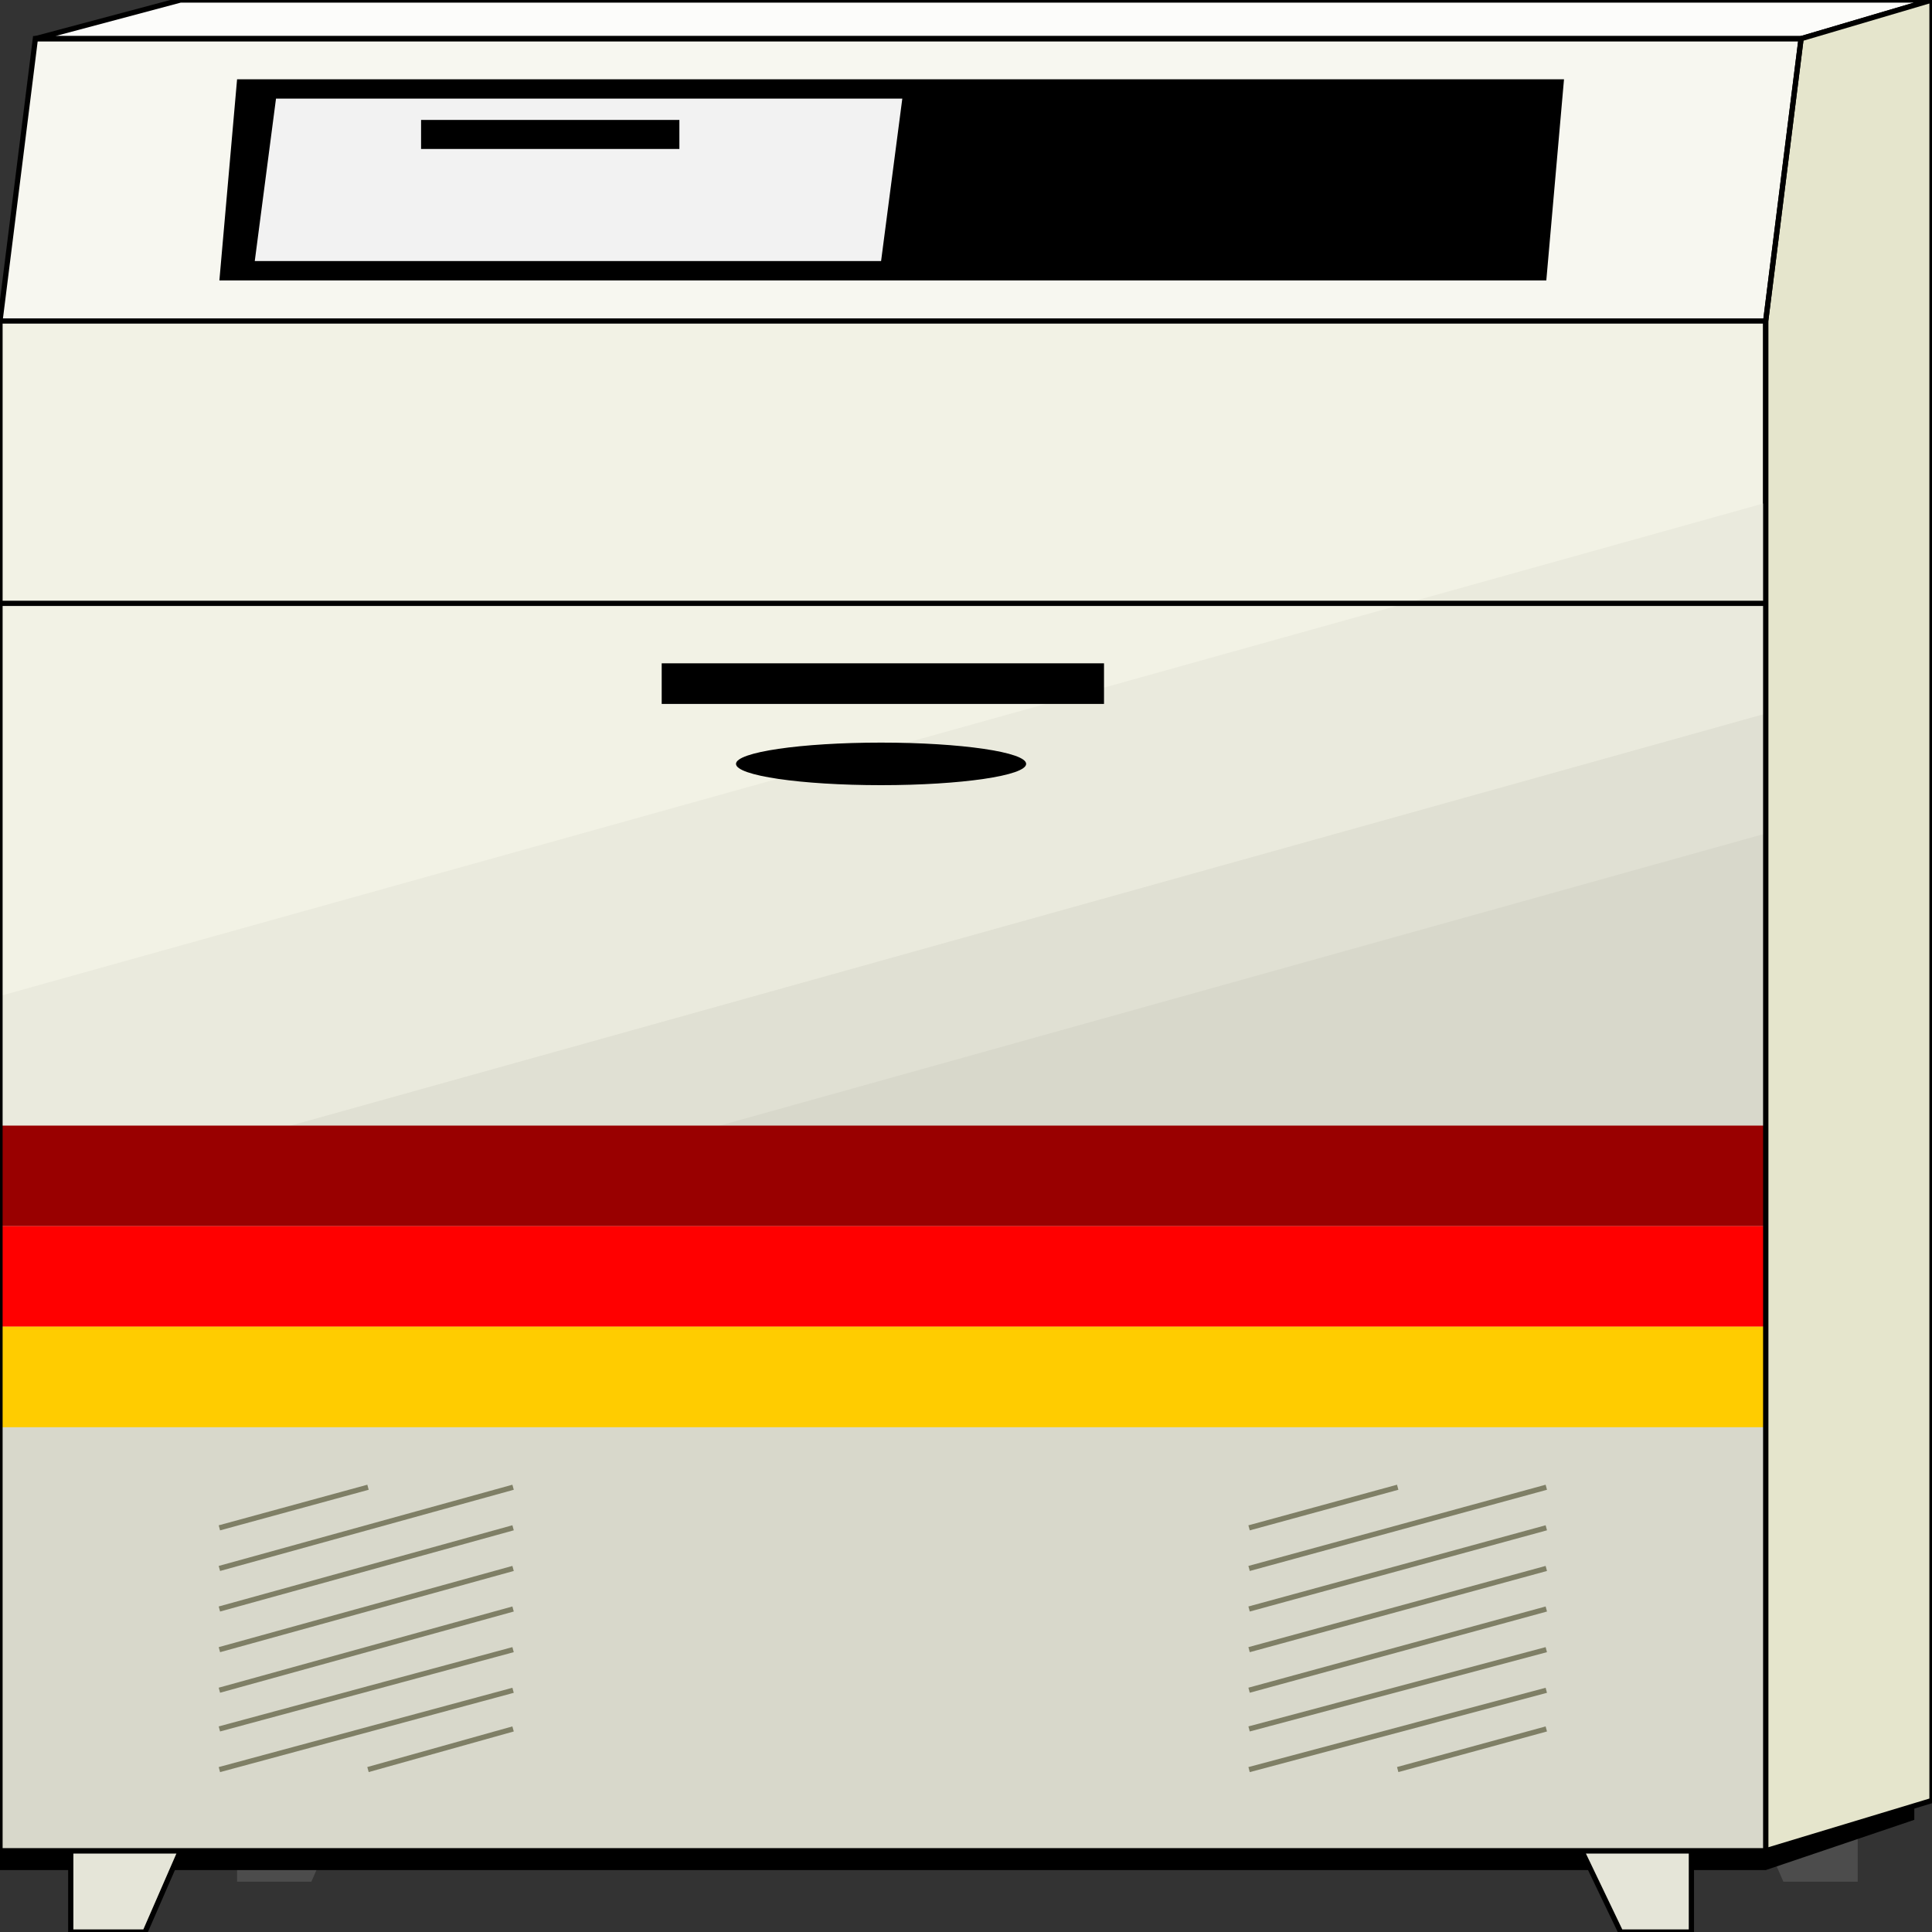 <svg width="150" height="150" viewBox="0 0 150 150" fill="none" xmlns="http://www.w3.org/2000/svg">
<rect x="0" y="0" width="150" height="150" fill="#333333" stroke="none"/>
<g clip-path="url(#clip0_2109_224645)">
<path d="M135.714 139.789L138.461 146.095H144.23V139.789H135.714Z" fill="#4C4C4C"/>
<path d="M18.406 139.789V146.095H24.175L26.923 139.789H18.406Z" fill="#4C4C4C"/>
<path d="M0 143.693V145.194H137.088L148.626 141.291V139.789L137.088 143.693H0Z" fill="black"/>
<path d="M0 24.922L2.747 3H139.835L137.088 24.922H0Z" fill="#F7F7F0"/>
<path d="M0 143.691V24.922H137.088V143.691H0Z" fill="#F2F2E5"/>
<path d="M122.803 143.695L125.825 150.002H131.319V143.695H122.803Z" fill="#E5E5D8" stroke="black" stroke-width="0.406"/>
<path d="M5.494 143.695V150.002H11.263L14.011 143.695H5.494Z" fill="#E5E5D8" stroke="black" stroke-width="0.406"/>
<path d="M2.747 3.003L14.011 0H150L139.835 3.003H2.747Z" fill="#FCFCFA" stroke="black" stroke-width="0.406"/>
<path d="M139.835 3.003L137.088 24.925V143.694L150 139.79V0L139.835 3.003Z" fill="#E5E5CC" stroke="black" stroke-width="0.406"/>
<path d="M0 143.694V77.327L137.088 39.039V143.694H0Z" fill="#EAEADD"/>
<path d="M0 143.695V93.695L137.088 55.406V143.695H0Z" fill="#E0E0D3"/>
<path d="M0 143.69V102.999L137.088 64.711V143.69H0Z" fill="#D8D8CB"/>
<path d="M0 95.198V87.391H137.088V95.198H0Z" fill="#990000"/>
<path d="M0 103.003V95.195H137.088V103.003H0Z" fill="#FF0000"/>
<path d="M0 110.808V103H137.088V110.808H0Z" fill="#FFCC00"/>
<path d="M108.517 137.388L120.055 134.234" stroke="#7F7F66" stroke-width="0.406"/>
<path d="M96.978 118.622L108.517 115.469" stroke="#7F7F66" stroke-width="0.406"/>
<path d="M96.978 121.775L120.055 115.469" stroke="#7F7F66" stroke-width="0.406"/>
<path d="M96.978 124.923L120.055 118.617" stroke="#7F7F66" stroke-width="0.406"/>
<path d="M96.978 128.08L120.055 121.773" stroke="#7F7F66" stroke-width="0.406"/>
<path d="M96.978 131.228L120.055 124.922" stroke="#7F7F66" stroke-width="0.406"/>
<path d="M96.978 134.234L120.054 128.078" stroke="#7F7F66" stroke-width="0.406"/>
<path d="M96.978 137.391L120.055 131.234" stroke="#7F7F66" stroke-width="0.406"/>
<path d="M28.571 137.388L39.835 134.234" stroke="#7F7F66" stroke-width="0.406"/>
<path d="M17.033 118.622L28.572 115.469" stroke="#7F7F66" stroke-width="0.406"/>
<path d="M17.033 121.775L39.835 115.469" stroke="#7F7F66" stroke-width="0.406"/>
<path d="M17.033 124.923L39.835 118.617" stroke="#7F7F66" stroke-width="0.406"/>
<path d="M17.033 128.08L39.835 121.773" stroke="#7F7F66" stroke-width="0.406"/>
<path d="M17.033 131.228L39.835 124.922" stroke="#7F7F66" stroke-width="0.406"/>
<path d="M17.033 134.234L39.835 128.078" stroke="#7F7F66" stroke-width="0.406"/>
<path d="M17.033 137.391L39.835 131.234" stroke="#7F7F66" stroke-width="0.406"/>
<path d="M0 46.844H137.088" stroke="black" stroke-width="0.406"/>
<path d="M0 24.922H137.088" stroke="black" stroke-width="0.406"/>
<path d="M0 143.691V24.922L2.747 3H139.835L137.088 24.922V143.691H0Z" stroke="black" stroke-width="0.406"/>
<path d="M17.033 21.772L18.407 6.156H121.429L120.055 21.772H17.033Z" fill="black"/>
<path d="M51.374 54.653V51.5H85.715V54.653H51.374Z" fill="black"/>
<path d="M68.406 60.96C74.627 60.96 79.67 60.22 79.67 59.308C79.67 58.396 74.627 57.656 68.406 57.656C62.185 57.656 57.143 58.396 57.143 59.308C57.143 60.22 62.185 60.96 68.406 60.96Z" fill="black"/>
<path d="M19.78 20.269L21.429 7.656H70.055L68.407 20.269H19.78Z" fill="#F2F2F2"/>
<path d="M32.692 11.565V9.312H52.747V11.565H32.692Z" fill="black"/>
</g>
<defs>
<clipPath id="clip0_2109_224645">
<rect width="150" height="150" fill="white"/>
</clipPath>
</defs>
</svg>
